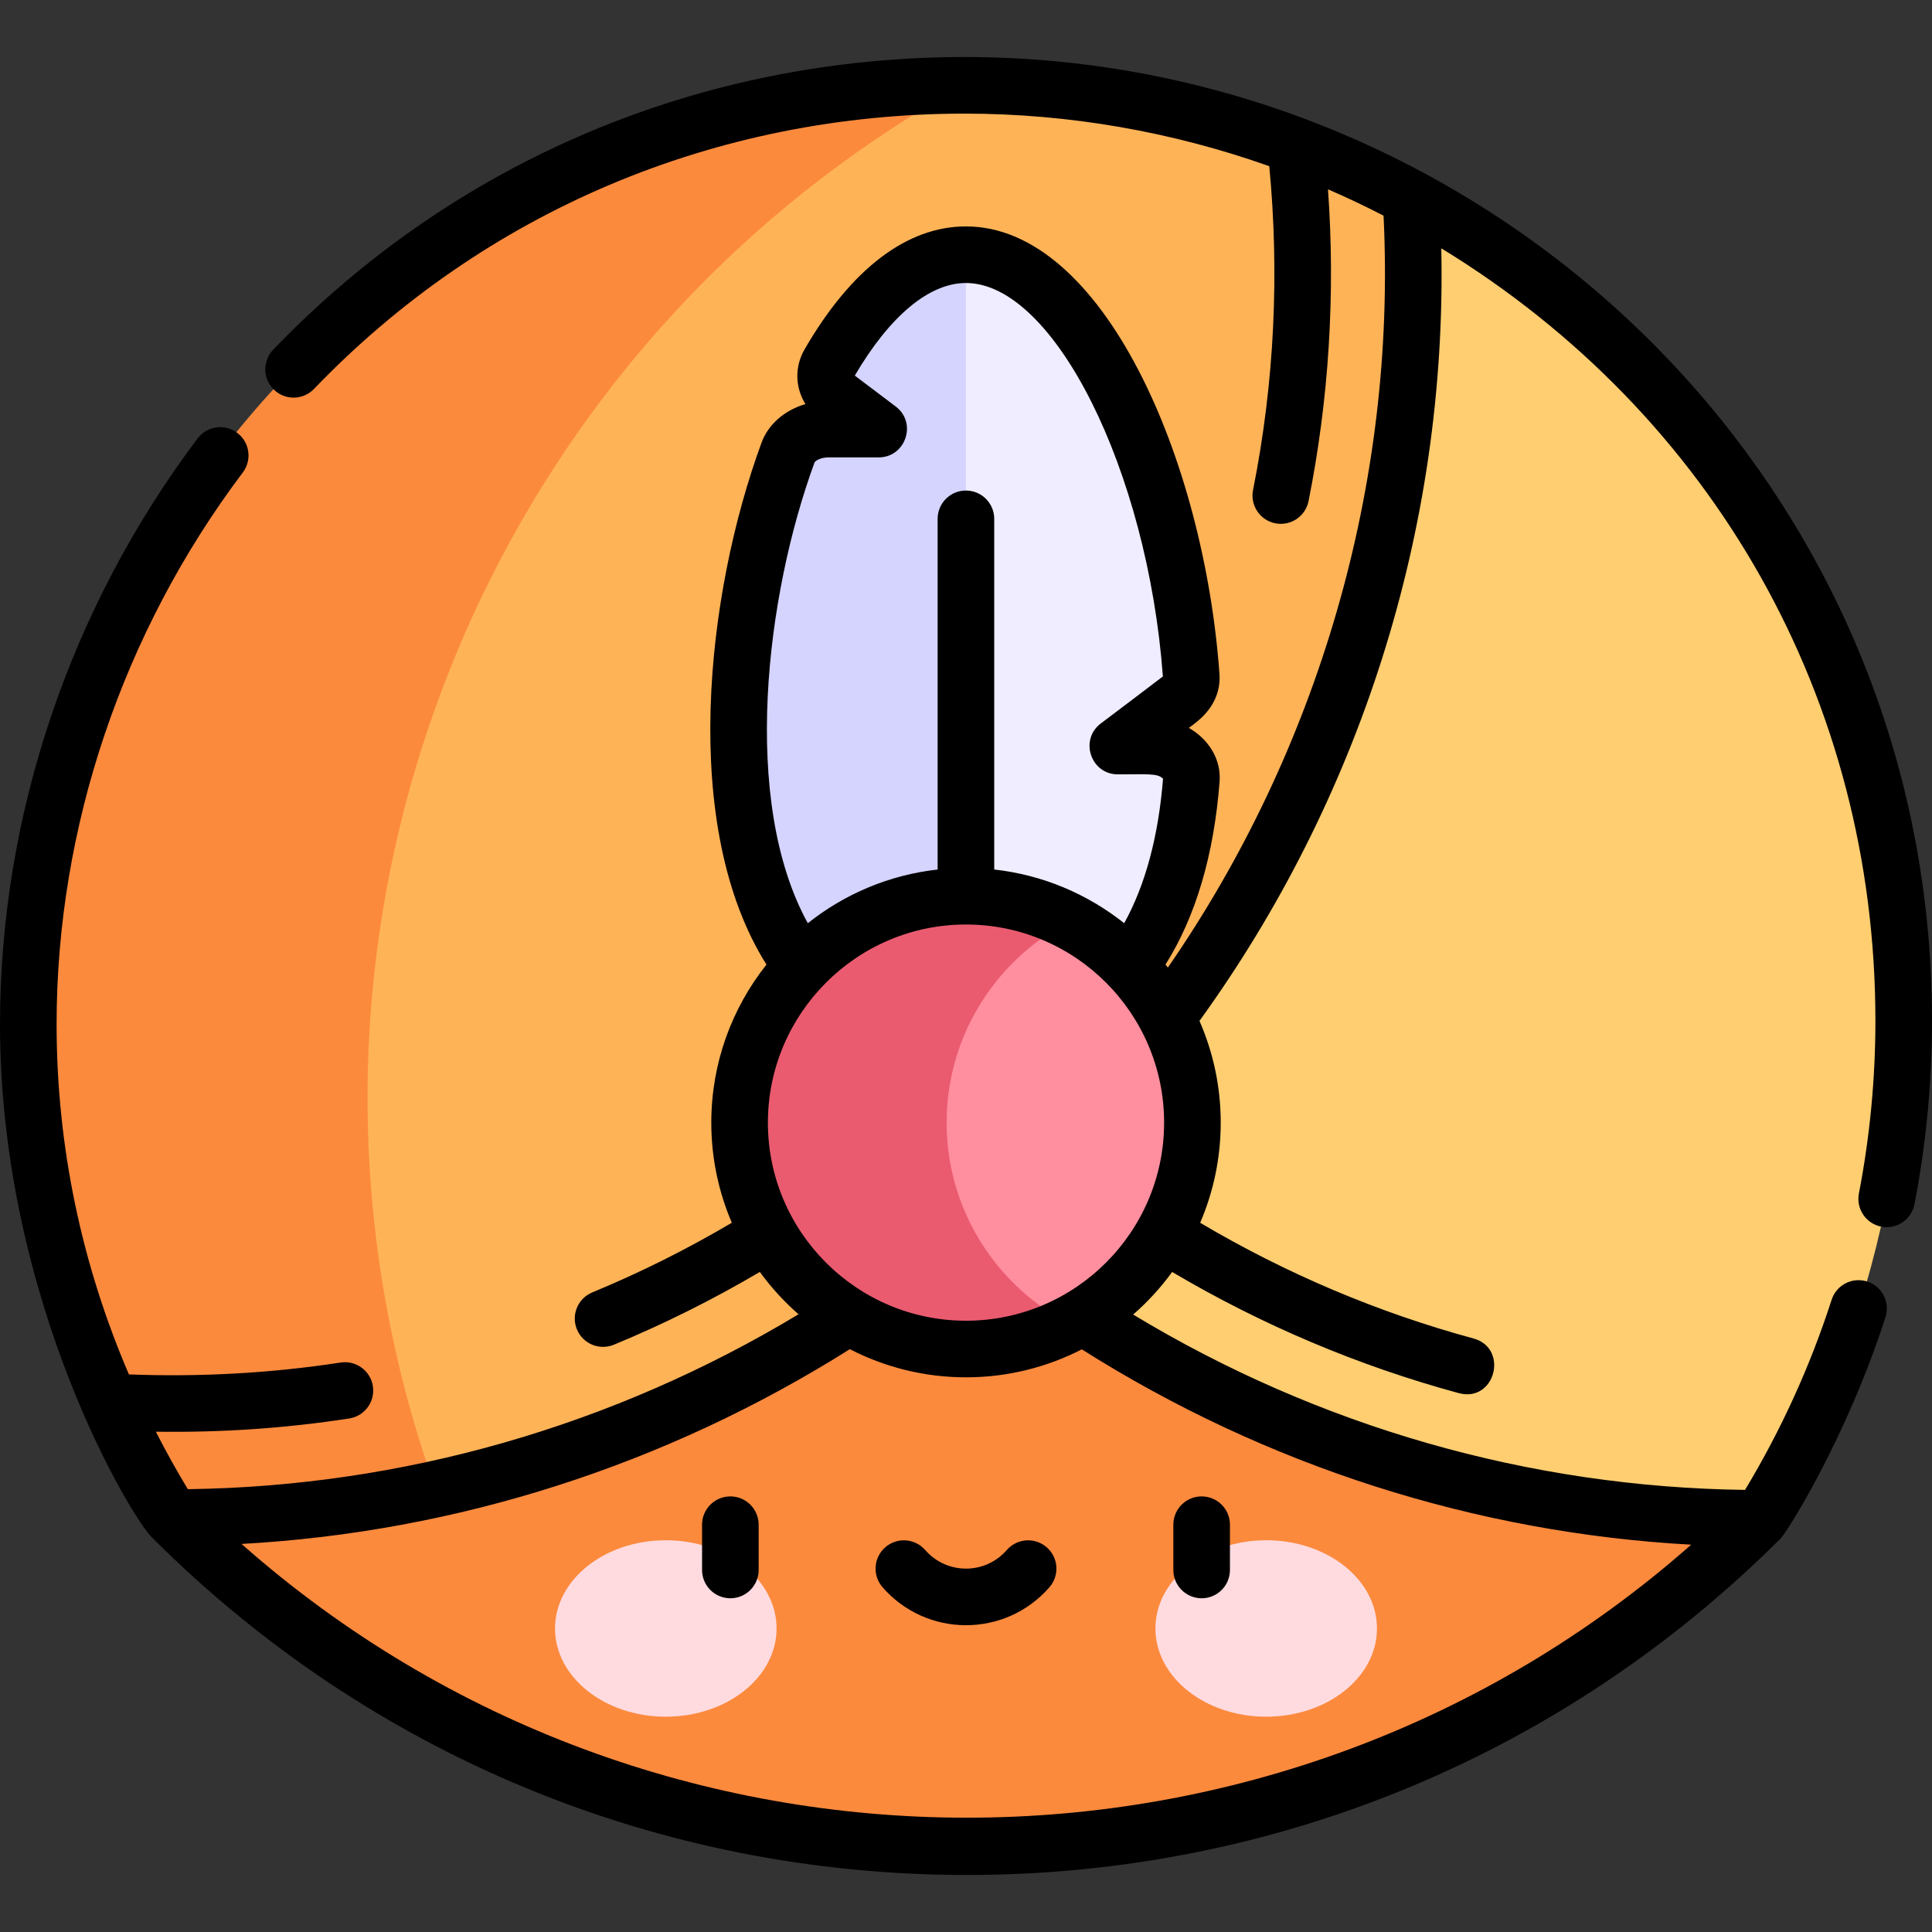 <svg id="Capa_1" enable-background="new 0 0 512 512" height="512" viewBox="0 0 512 512" width="512" xmlns="http://www.w3.org/2000/svg"><rect x="0" y="0" width="512" height="512" fill="#333333" stroke="none"/><g><path d="m45.328 315.81v86.261l.035.173c116.296 116.266 304.824 116.352 421.228.193v-86.627z" fill="#fc8a3d"/><g><g><path d="m418.003 82.196c-13.707-11.782-28.384-21.822-43.736-30.137l-118.285 144.367v129.926c58.84 48.888 133.255 76.085 210.608 76.085 65.208-104.079 44.559-240.175-48.587-320.241z" fill="#ffce71"/><g><path d="m373.599 52.351c-36.749-19.903-77.402-29.853-118.055-29.851l-179.037 83.881v249.204l38.937 38.926c51.353-11.207 99.442-34.603 140.086-68.368 10.392-8.632 20.306-17.929 29.653-27.888 14.134-15.057 26.69-31.301 37.616-48.463 37.141-58.337 55.255-127.393 50.8-197.441z" fill="#ffb357"/><g><path d="m255.544 22.5c-40.656.002-81.313 9.958-118.063 29.866-15.311 8.294-29.952 18.303-43.624 30.053-92.984 79.911-113.608 215.756-48.528 319.652 23.772 0 47.267-2.573 70.115-7.56-50.743-141.572 8.564-299.05 140.1-372.011z" fill="#fc8a3d"/></g></g></g></g><g><g><g><ellipse cx="176.443" cy="431.563" fill="#ffdbe0" rx="29.355" ry="23.377"/></g><g><ellipse cx="335.557" cy="431.563" fill="#ffdbe0" rx="29.355" ry="23.377"/></g></g></g><g><path d="m296.24 197.714 16.202-12.238c2.249-1.699 3.414-4.043 3.24-6.441-3.942-54.25-29.168-111.535-59.701-111.535l-27.802 111.563 27.802 98.437c30.648 0 55.946-22.079 59.742-70.894.375-4.822-4.711-8.892-11.107-8.892z" fill="#efedff"/><path d="m222.08 105.577 10.773 8.137h-13.266c-5 0-9.384 2.518-10.722 6.157-8.212 22.328-13.122 48.89-13.122 73.629 0 57.99 26.97 84 60.239 84v-210c-13.611 0-26.165 11.387-36.251 28.81-1.826 3.153-.872 6.834 2.349 9.267z" fill="#d4d4ff"/></g><g><g><path d="m283.43 244.169-41.666 10.997v84.678l41.666 10.997c19.322-9.978 32.57-30.133 32.57-53.336 0-23.204-13.248-43.358-32.57-53.336z" fill="#ff8e9e"/></g><path d="m264.015 334.933c-8.222-10.27-13.156-23.28-13.156-37.428s4.934-27.16 13.157-37.429c5.262-6.572 11.874-12.013 19.414-15.906-8.228-4.249-17.549-6.664-27.43-6.664-33.084 0-60 26.916-60 60s26.916 60 60 60c9.881 0 19.202-2.416 27.43-6.664-7.541-3.895-14.152-9.336-19.415-15.909z" fill="#ea5b70"/></g><g><path d="m255.68 15.113c-70.15.004-135.242 27.551-183.289 77.566-2.869 2.987-2.773 7.735.214 10.604 2.986 2.869 7.734 2.774 10.604-.213 45.19-47.044 106.442-72.954 172.471-72.958 27.523 0 54.879 4.776 80.688 13.926 2.686 28.003 1.45 57.032-4.297 85.818-.812 4.062 1.824 8.012 5.886 8.823 4.082.811 8.015-1.84 8.823-5.887 5.372-26.891 7.14-54.747 5.151-82.624 4.981 2.167 9.898 4.485 14.724 6.99 3.483 71.326-17.499 141.926-57.161 199.248-.205-.266-.413-.528-.622-.791 8-12.72 12.816-28.974 14.329-48.429.465-5.99-2.913-11.287-8.145-14.287 2.044-1.544 8.732-5.811 8.106-14.41-4.141-56.983-31.003-118.489-67.182-118.489-15.633 0-30.413 11.256-42.742 32.552-2.715 4.69-2.516 10.104.209 14.532-5.459 1.603-9.823 5.308-11.621 10.197-14.732 40.053-21.726 101.842 1.296 138.343-9.142 11.518-14.622 26.067-14.622 41.88 0 9.416 1.944 18.385 5.442 26.535-11.893 7.025-24.304 13.226-36.985 18.463-3.829 1.581-5.65 5.966-4.07 9.794 1.584 3.835 5.975 5.649 9.795 4.07 13.263-5.476 26.242-11.957 38.683-19.292 2.99 4.117 6.432 7.88 10.254 11.224-49.202 29.633-104.914 45.603-161.844 46.347-3.012-4.989-5.833-10.075-8.475-15.228 17.411.24 34.15-.884 51.244-3.507 4.094-.628 6.903-4.457 6.275-8.551s-4.446-6.902-8.551-6.275c-18.454 2.832-37.304 3.872-56.109 3.147-12.444-28.995-19.159-60.211-19.159-92.839 0-52.056 17.525-103.97 49.347-146.178 2.494-3.308 1.834-8.01-1.474-10.504-3.306-2.494-8.011-1.834-10.503 1.474-33.771 44.794-52.37 99.914-52.37 155.208 0 73.894 35.486 131.89 40.455 136.238 57.616 57.522 134.179 89.22 215.614 89.257h.144c81.451 0 158.057-31.681 215.709-89.212 1.656-1.653 17.397-26.506 27.751-58.618 1.271-3.942-.896-8.168-4.837-9.439-3.948-1.27-8.17.895-9.44 4.837-5.667 17.58-13.379 34.509-22.948 50.384-57.188-.744-112.968-16.751-162.149-46.467 3.853-3.36 7.322-7.145 10.332-11.288 23.836 14.091 49.349 24.881 75.918 32.101 9.708 2.636 13.382-11.908 3.934-14.475-25.349-6.888-49.689-17.196-72.427-30.662 3.5-8.152 5.446-17.123 5.446-26.542 0-9.581-2.019-18.695-5.634-26.958 41.989-58.064 65.661-129.672 64.088-204.741 72.294 44.171 115.044 119.757 115.044 204.731 0 15.332-1.472 30.726-4.375 45.755-.785 4.067 1.875 8.001 5.942 8.786.48.093.958.138 1.431.138 3.521 0 6.662-2.493 7.355-6.079 3.083-15.964 4.646-32.315 4.646-48.6.001-145.141-118.963-255.425-256.319-255.425zm.32 334.892c-28.948 0-52.5-23.552-52.5-52.5 0-28.836 23.493-52.5 52.5-52.5 28.948 0 52.5 23.551 52.5 52.5 0 28.948-23.552 52.5-52.5 52.5zm-40.115-227.5c.188-.331 1.468-1.292 3.703-1.292h13.266c7.163 0 10.254-9.154 4.521-13.485l-10.773-8.137c-.025-.019-.049-.038-.071-.056 9.281-15.828 19.725-24.535 29.449-24.535 23.31 0 48.15 49.653 52.198 104.265-.163.173-16.27 12.321-16.459 12.464-5.721 4.321-2.658 13.485 4.521 13.485 8.017 0 10.533-.33 11.977 1.165-1.227 15.313-4.685 28.143-10.293 38.282-9.684-7.699-21.515-12.8-34.443-14.232v-92.929c0-4.142-3.357-7.5-7.5-7.5s-7.5 3.358-7.5 7.5v92.934c-12.913 1.438-24.729 6.536-34.403 14.226-17.848-32.44-11.078-87.113 1.807-122.155zm232.301 286.852c-109.425 96.542-274.85 96.46-384.177-.196 56.951-3.142 112.321-20.824 161.207-51.616 9.238 4.756 19.699 7.46 30.785 7.46 11.049 0 21.477-2.686 30.692-7.412 48.874 30.89 104.303 48.623 161.493 51.764z"/><path d="m193.551 396.56c-4.143 0-7.5 3.358-7.5 7.5v12c0 4.142 3.357 7.5 7.5 7.5s7.5-3.358 7.5-7.5v-12c0-4.142-3.358-7.5-7.5-7.5z"/><path d="m318.448 423.56c4.143 0 7.5-3.358 7.5-7.5v-12c0-4.142-3.357-7.5-7.5-7.5s-7.5 3.358-7.5 7.5v12c0 4.142 3.358 7.5 7.5 7.5z"/><path d="m245.19 410.775c-2.721-3.123-7.459-3.448-10.581-.727-3.123 2.721-3.449 7.458-.728 10.582 11.703 13.431 32.545 13.417 44.236 0 2.722-3.123 2.396-7.86-.728-10.582s-7.86-2.396-10.581.727c-5.725 6.571-15.897 6.564-21.618 0z"/></g></g></svg>